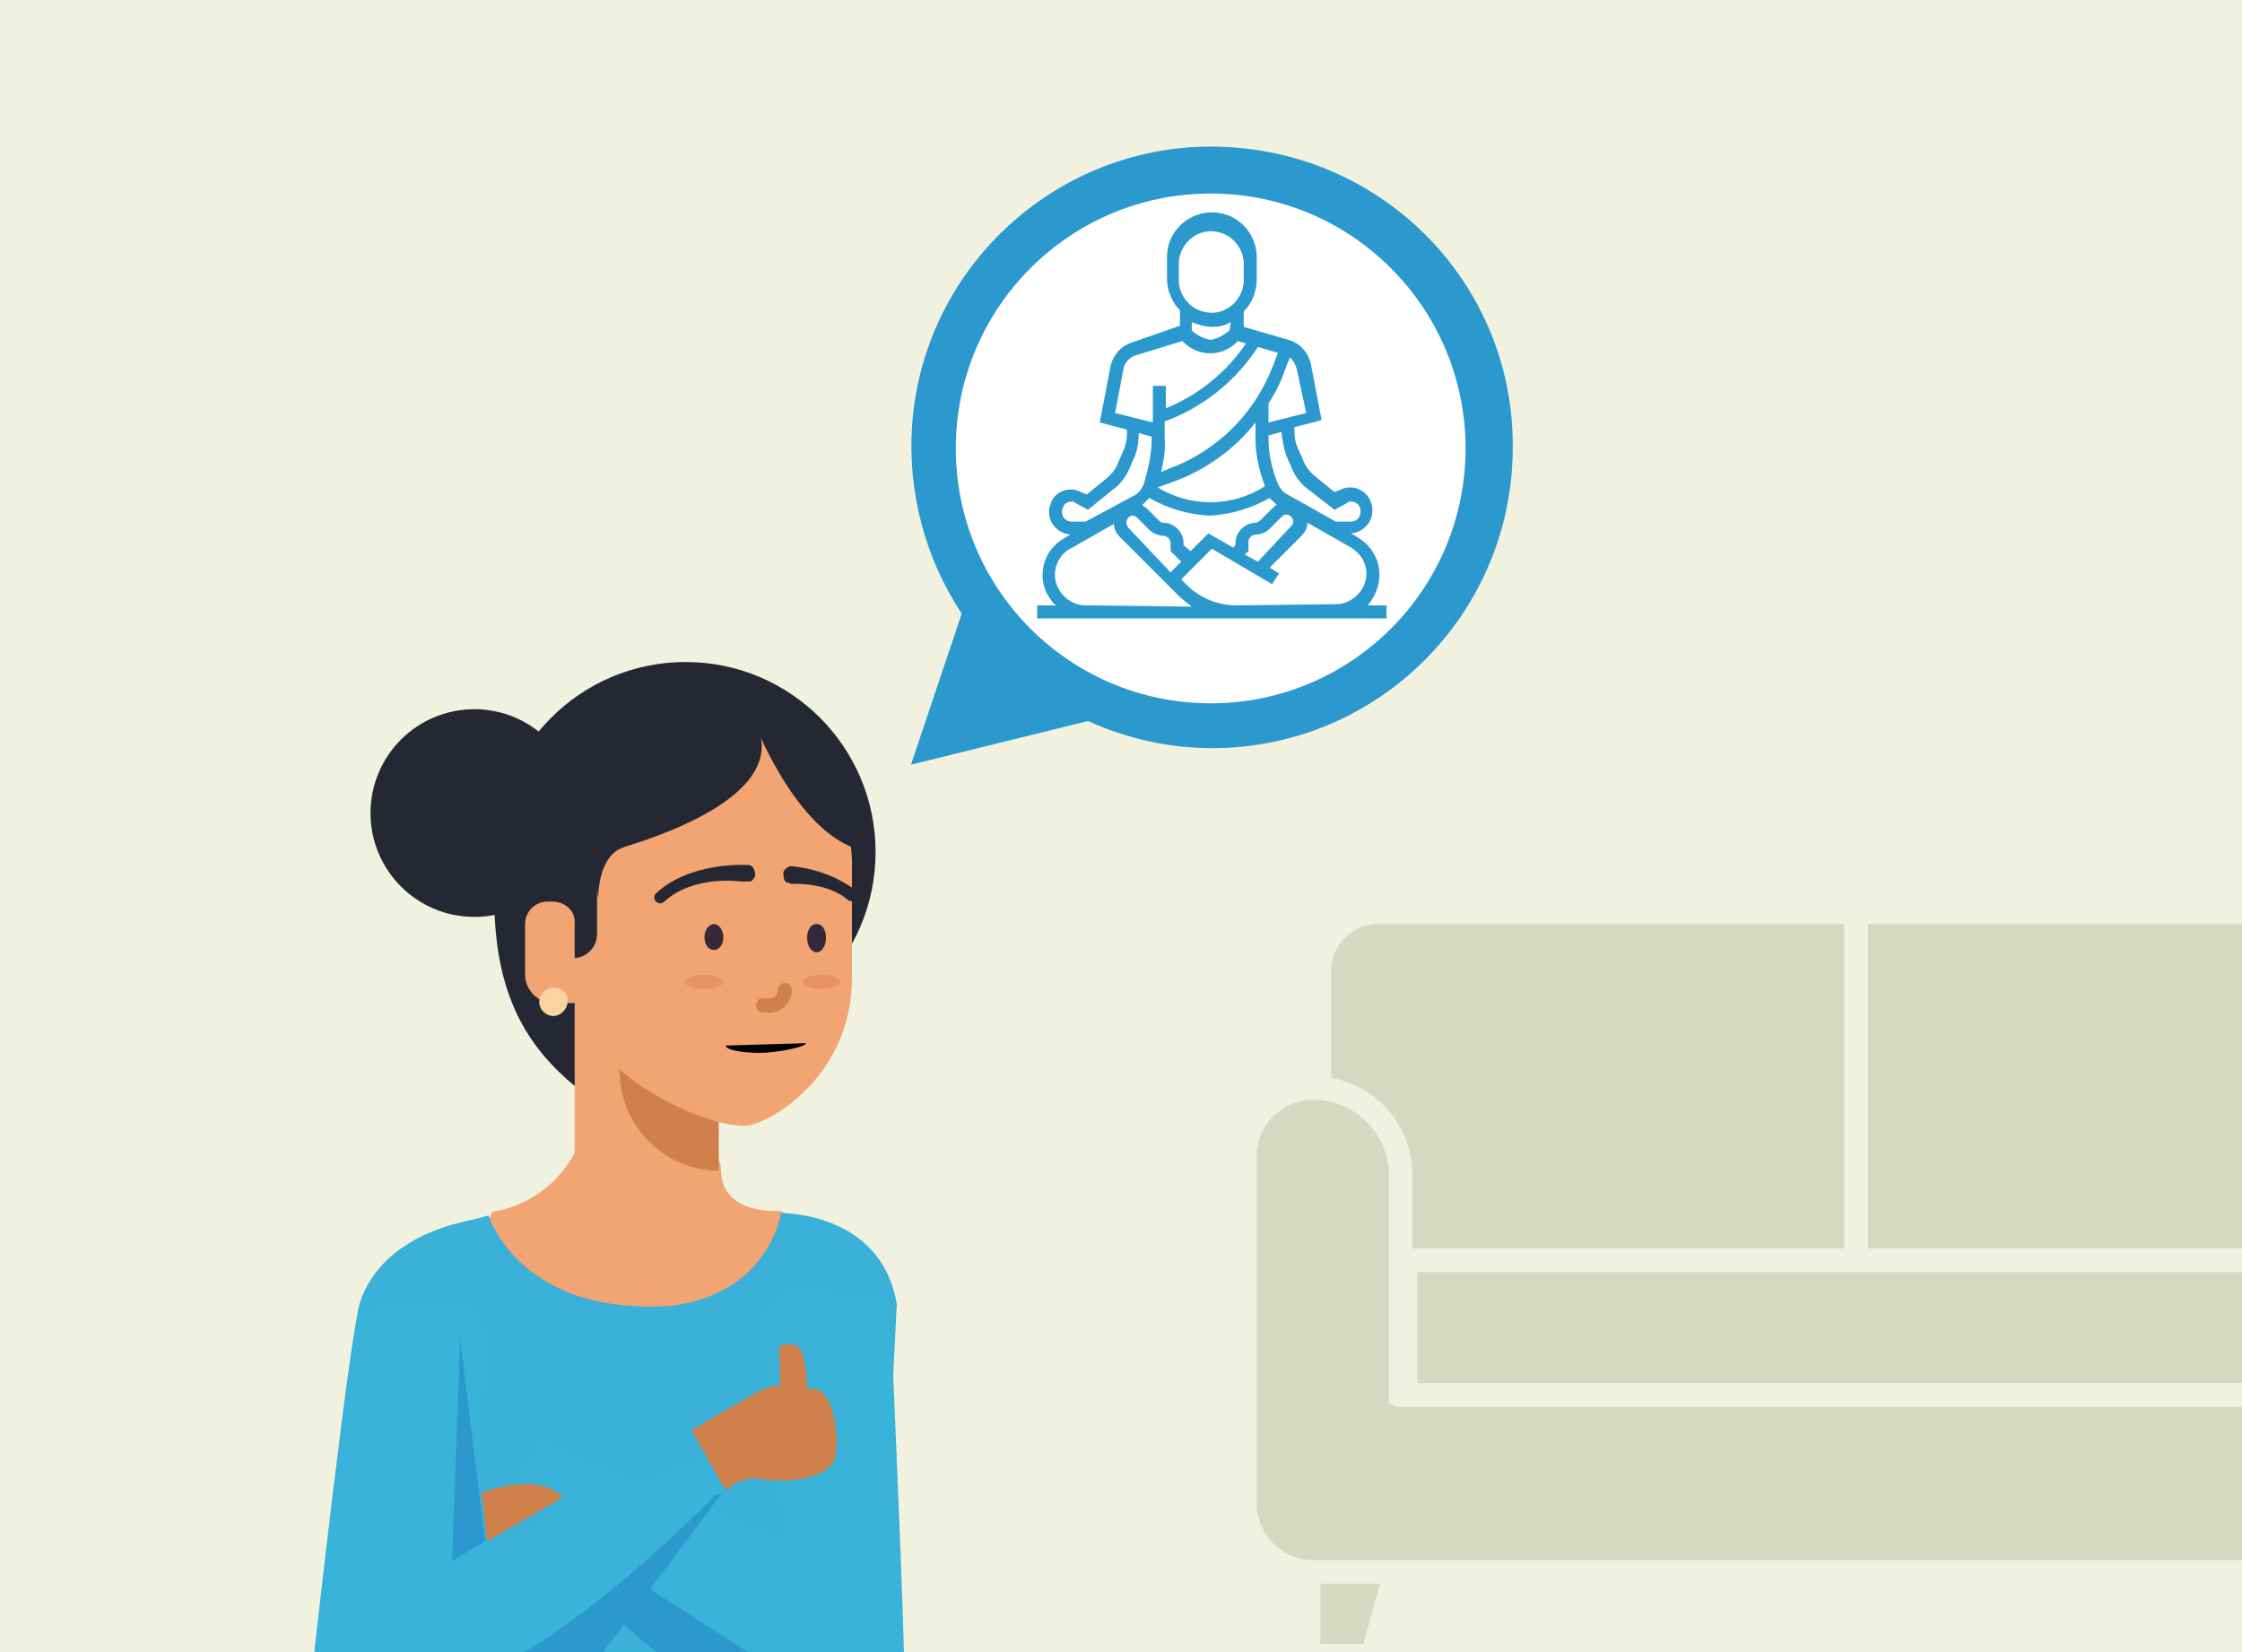 <?xml version="1.0" encoding="utf-8"?>
<!-- Generator: Adobe Illustrator 24.1.0, SVG Export Plug-In . SVG Version: 6.00 Build 0)  -->
<svg version="1.1" id="Layer_1" xmlns="http://www.w3.org/2000/svg" xmlns:xlink="http://www.w3.org/1999/xlink" x="0px" y="0px"
	 viewBox="0 0 190 140" style="enable-background:new 0 0 190 140;" xml:space="preserve">
<style type="text/css">
	.st0{fill:#F0F2DF;}
	.st1{clip-path:url(#SVGID_2_);}
	.st2{fill:#D6D9BF;stroke:#F0F2DF;stroke-width:2;stroke-miterlimit:10;}
	.st3{fill:none;stroke:#F0F2DF;stroke-width:2;stroke-miterlimit:10;}
	.st4{fill:#252733;}
	.st5{fill:#F2A572;}
	.st6{fill:#CF804B;}
	.st7{fill:#332938;}
	.st8{fill:#F9D4A1;}
	.st9{fill:#020202;}
	.st10{opacity:0.3;fill:#CE624F;enable-background:new    ;}
	.st11{fill:#3BB0D9;}
	.st12{fill:#2B99CE;}
	.st13{fill:#39B3DA;}
	.st14{fill:#FFFFFF;}
</style>
<g id="Layer_2_1_">
	<g id="Layer_1-2">
		<rect class="st0" width="190" height="140"/>
		<g>
			<defs>
				<rect id="SVGID_1_" width="190" height="140"/>
			</defs>
			<clipPath id="SVGID_2_">
				<use xlink:href="#SVGID_1_"  style="overflow:visible;"/>
			</clipPath>
			<g class="st1">
				<rect class="st0" width="190" height="140"/>
				<path class="st2" d="M116.8,77.3h81.3c2.8,0,5,2.2,5,5v31c0,2.8-2.2,5-5,5h-81.3c-2.8,0-5-2.2-5-5v-31
					C111.8,79.5,114.1,77.3,116.8,77.3z"/>
				<polygon class="st2" points="116.3,140.3 110.9,140.3 110.9,129.9 119.2,129.9 				"/>
				<path class="st2" d="M203.7,92.2L203.7,92.2c-4.1,0-7.4,3.3-7.4,7.4V118h-77.6V99.6c0-4.1-3.3-7.4-7.4-7.4l0,0l0,0
					c-3.2,0-5.8,2.6-5.8,5.8c0,0,0,0,0,0v29.4c0,3.2,2.6,5.8,5.8,5.8h92.4c3.2,0,5.8-2.6,5.8-5.8V98
					C209.5,94.8,206.9,92.2,203.7,92.2C203.7,92.2,203.7,92.2,203.7,92.2z"/>
				<rect x="119.1" y="106.8" class="st2" width="77" height="11.4"/>
				<line class="st3" x1="157.3" y1="77.7" x2="157.3" y2="107.2"/>
				<path class="st4" d="M48.8,92.1L48.8,92.1c-4.3-3.5-6.7-7.9-6.9-15.1v-5.5h7L48.8,92.1z"/>
				<path class="st5" d="M48.8,97.5c-1.4,2.8-4,4.7-7.1,5.2c-2.1,4.7,0.3,12.8,0.3,12.8l8.7,5.6c0,0,23.4-8.7,23.5-9.7s-8-8.8-8-8.8
					s-5.1,0.5-5.1-3.5S48.8,97.5,48.8,97.5z"/>
				<circle class="st4" cx="58.1" cy="72.2" r="16.1"/>
				<rect x="48.7" y="83.2" class="st5" width="12.2" height="17.7"/>
				<path class="st6" d="M52.5,90.7c0,4.7,3.8,8.5,8.4,8.5c0,0,0,0,0,0V88.4h-8.5V90.7z"/>
				<path class="st5" d="M60.3,61.3c-6.5,0-11.7,5.3-11.7,11.8v10.6c0,6.5,10.3,11.7,14.5,11.7c1.9,0,9.1-4.1,9.1-12.5V73
					C72.1,66.6,66.8,61.3,60.3,61.3z"/>
				<path class="st6" d="M66.5,83.3c-0.3,0-0.6,0.3-0.6,0.6c0,0.4-0.3,0.7-0.6,0.7h-0.7c-0.3,0-0.6,0.3-0.5,0.7
					c0,0.3,0.3,0.5,0.5,0.5h0.7c1,0,1.8-0.9,1.8-1.9c0,0,0,0,0,0C67.1,83.5,66.8,83.3,66.5,83.3C66.5,83.3,66.5,83.3,66.5,83.3z"/>
				<path class="st4" d="M48.5,81.2L48.5,81.2c1.2,0,2.1-0.9,2.1-2.1c0,0,0,0,0,0v-9.5h-2.5L48.5,81.2z"/>
				<path class="st5" d="M46.8,76.4h-0.4c-1,0-1.9,0.8-1.9,1.9l0,0v4.3c0,1.3,1.1,2.4,2.4,2.4c0,0,0,0,0,0h1.8v-6.7
					C48.8,77.2,47.9,76.4,46.8,76.4C46.9,76.4,46.9,76.4,46.8,76.4z"/>
				<path class="st7" d="M69.2,78.3c-0.5,0-0.8,0.5-0.8,1.2s0.4,1.2,0.8,1.2s0.8-0.5,0.8-1.2S69.7,78.3,69.2,78.3z"/>
				<path class="st7" d="M60.5,78.3c-0.4,0-0.8,0.5-0.8,1.1s0.3,1.1,0.8,1.1s0.8-0.5,0.8-1.1S60.9,78.3,60.5,78.3z"/>
				<path class="st4" d="M62.2,58.8C52.6,49.6,43,70.3,49.4,72.7C49.4,72.7,71.7,68,62.2,58.8z"/>
				<path class="st4" d="M63.5,60.2c0,0,3.5,9.8,9,11.7C76.4,73.2,66,55.4,63.5,60.2z"/>
				<path class="st8" d="M46.9,83.7c-0.7,0-1.2,0.6-1.2,1.2c0,0.7,0.6,1.2,1.2,1.2s1.2-0.6,1.2-1.2C48.2,84.2,47.6,83.7,46.9,83.7
					L46.9,83.7z"/>
				<path class="st4" d="M66.7,74.8c-0.2-0.1-0.3-0.3-0.3-0.6c-0.1-0.4,0.2-0.7,0.6-0.8c0,0,0,0,0.1,0c2,0.2,3.9,0.9,5.5,2.1
					c0.2,0.2,0.2,0.5,0,0.7c-0.2,0.2-0.5,0.2-0.7,0.1c0,0,0,0,0,0c-1.8-1.6-4.8-1.4-4.9-1.4C66.9,74.8,66.8,74.8,66.7,74.8z"/>
				<path class="st4" d="M63.6,74.7c-0.3,0-0.5,0-0.8,0c0,0-4-0.6-6.5,1.7c-0.2,0.2-0.5,0.2-0.7,0c-0.2-0.2-0.2-0.5,0-0.7
					c0,0,0,0,0,0c2.9-2.7,7.6-2.4,7.8-2.4c0.5,0,0.6,0.6,0.6,0.9C64,74.3,63.8,74.6,63.6,74.7z"/>
				<path class="st4" d="M50.7,76.2c0,0-0.1-3.4,1.9-4.3s-0.3-1.9-0.4-2c-0.7,0.4-1.5,0.9-2.1,1.4L50.7,76.2z"/>
				<circle class="st4" cx="40.2" cy="68.9" r="8.8"/>
				<path class="st9" d="M65,89.2c-1.8,0.1-3.5-0.2-3.5-0.6l6.8-0.2C68.3,88.7,66.3,89.1,65,89.2z"/>
				<path class="st10" d="M69.6,82.6c0.9,0,1.6,0.3,1.6,0.6s-0.7,0.6-1.6,0.6s-1.7-0.3-1.6-0.6S68.7,82.6,69.6,82.6z"/>
				<path class="st10" d="M59.7,82.6c0.9,0,1.6,0.3,1.6,0.6s-0.7,0.6-1.6,0.6S58,83.5,58,83.2S58.8,82.6,59.7,82.6z"/>
				<path class="st11" d="M41.4,103c0,0,2.5,8.1,14.4,7.7c1.9,0,3.8-0.5,5.5-1.4c2.5-1.3,4.3-3.7,4.9-6.5c0,0,3.3,0.2,4.6,1.3
					l1.9,36.2H33.4l4.3-36.3L41.4,103z"/>
				<path class="st11" d="M66.2,102.8c0.3,0,8.5,0,9.8,7.7l-1.5,29.9h-3.1l-3.3-33.8L66.2,102.8z"/>
				<path class="st11" d="M41.2,103.2c0,0-8.6,0.7-10.7,7.2c-0.9,3-3.9,29.9-3.9,29.9h8.2L41.2,103.2z"/>
				<path class="st12" d="M46.3,129c0,0,1,4.5,9.7,11.3h9.5L53.1,129H46.3z"/>
				<path class="st13" d="M64,140.4c4.8,2.4,9,2.4,12.6,1c0.2-0.1-1.2-31.7-1.2-31.7l-7.1-0.6c-2-0.2-3.8,1.3-4,3.4
					c0,0.2,0,0.5,0,0.7l1.9,17l-20.5-8.3l-3,4.8"/>
				<polyline class="st12" points="50.8,140.4 40.3,140.4 52.8,130 61.2,126.5 				"/>
				<path class="st13" d="M30.5,110.8l7.1-0.6c2-0.2,3.8,1.3,4,3.4c0,0.2,0,0.5,0,0.7l-1.9,17l20.5-8.3l1.1,3
					c0,0-10.5,11.1-19.6,15.5c-4.8,2.3-11.8,2.7-15.4,1.3C26.3,142.8,30.5,110.8,30.5,110.8z"/>
				<path class="st6" d="M66.2,121.6c0,0-0.1-6.7-0.2-7.5c0,0,1.6-0.7,2,0.6c0.3,1,0.4,2,0.4,3L66.2,121.6z"/>
				<path class="st6" d="M58.6,121.2c0,0,3.9-2.3,5.7-3.3c1.1-0.6,2.4-0.7,3.6-0.1c0.4,0.1,0.7-0.3,1.3-0.1c1.9,0.7,2,5.8,1.3,6.4
					c-0.3,0.3-0.7,0.6-1.1,0.8c-1.6,0.6-3.4,0.7-5.1,0.4c-1-0.1-2.1,0.3-2.8,1L58.6,121.2z"/>
				<polygon class="st12" points="39,113.5 38.3,132.3 41.1,130.6 				"/>
				<path class="st6" d="M40.8,126.5c0,0,4.7-1.9,6.9,0.4l-6.4,3.7L40.8,126.5z"/>
			</g>
		</g>
		<path class="st12" d="M104.6,12.5C90.6,11.4,78.3,22,77.3,36c-0.4,5.7,1.1,11.3,4.2,16l-4.3,12.8l15-3.7c3.3,1.5,6.9,2.3,10.5,2.3
			c14.1,0,25.5-11.4,25.5-25.5C128.3,24.6,118,13.5,104.6,12.5L104.6,12.5z"/>
		<circle class="st14" cx="102.6" cy="38" r="21.6"/>
		<path class="st12" d="M116.9,48.7c0-1.3-0.7-2.5-1.9-3.2l-0.5-0.3c1-0.1,1.8-0.9,1.8-1.9v-0.1c0-1-0.8-1.9-1.9-1.9
			c-0.3,0-0.6,0.1-0.8,0.2l-0.5,0.2l-1.6-1.3c-0.5-0.4-0.9-0.9-1.1-1.5l-0.4-0.9c-0.2-0.4-0.3-0.9-0.3-1.4v-0.4l2.3-0.6l-0.9-4.7
			c-0.2-1-0.9-1.8-1.9-2.1l-3.8-1.1v-1.3c0.7-0.7,1.1-1.7,1.1-2.7v-1.7c0.1-2.1-1.5-3.9-3.6-4c-2.1-0.1-3.9,1.5-4,3.6
			c0,0.1,0,0.3,0,0.4v1.6c0,1,0.4,2,1.1,2.7v1.3L96,29c-1,0.3-1.7,1.1-1.9,2.1l-0.9,4.7l2.3,0.6v0.4c0,0.5-0.1,0.9-0.3,1.4l-0.4,0.9
			c-0.2,0.6-0.6,1.1-1.1,1.5l-1.6,1.3l-0.5-0.2c-0.9-0.5-2.1-0.1-2.5,0.8c-0.1,0.3-0.2,0.5-0.2,0.8v0.1c0,1,0.8,1.8,1.8,1.9
			l-0.5,0.3c-1.8,1-2.4,3.3-1.3,5c0.2,0.3,0.3,0.5,0.6,0.7h-1.6v1.1h29.6v-1.1h-1.6C116.5,50.6,116.9,49.7,116.9,48.7z M106.6,47.6
			l-1.1-0.6l0.3-0.3v-0.8c0-0.3,0.3-0.6,0.6-0.6c0,0,0,0,0,0c0.5,0,0.9-0.2,1.2-0.5l1-1c0.1-0.1,0.3-0.2,0.4-0.2
			c0.3,0,0.6,0.3,0.6,0.6c0,0,0,0,0,0c0,0.2-0.1,0.3-0.2,0.4L106.6,47.6z M95.6,44.7c-0.2-0.3-0.2-0.7,0.1-0.9
			c0.1-0.1,0.2-0.1,0.3-0.1c0.2,0,0.3,0.1,0.4,0.2l1,1c0.3,0.3,0.8,0.5,1.2,0.5c0.3,0,0.6,0.3,0.6,0.6l0,0v0.7l0.9,0.9l-0.9,0.9
			L95.6,44.7z M100.9,46.7l-0.6-0.5v-0.2c0-0.9-0.8-1.7-1.7-1.7c-0.2,0-0.3-0.1-0.4-0.2l-1-1c-0.1-0.1-0.3-0.2-0.4-0.3
			c0.2-0.2,0.4-0.4,0.6-0.6c1.6,0.9,3.3,1.4,5.1,1.5c1.8-0.1,3.5-0.6,5.1-1.5c0.2,0.2,0.4,0.4,0.6,0.6c-0.2,0.1-0.3,0.2-0.4,0.3
			l-1,1c-0.1,0.1-0.3,0.2-0.4,0.2c-0.9,0-1.7,0.8-1.7,1.7v0.2l-0.2,0.2l-2.1-1.2L100.9,46.7z M98.7,37.1v-1.4l0.3-0.1
			c3.1-1.2,5.8-3.4,7.6-6.2l1.7,0.5l-0.5,1.3c-0.9,2.2-2.2,4.1-4,5.7c-1.4,1.2-3,2.2-4.7,2.8L98.4,40C98.6,39.1,98.8,38.1,98.7,37.1
			L98.7,37.1z M107.2,41.2c-2.8,1.8-6.3,1.8-9.1,0.1l1.4-0.5c2.7-1,5.1-2.7,6.9-5v1.4C106.4,38.5,106.7,39.9,107.2,41.2L107.2,41.2z
			 M109,38.6l0.4,0.9c0.3,0.8,0.8,1.5,1.5,2l2.2,1.7l1.1-0.6c0.1-0.1,0.2-0.1,0.3-0.1c0.4,0,0.8,0.3,0.8,0.8v0.1
			c0,0.4-0.3,0.8-0.8,0.8c0,0,0,0,0,0h-1.3l-4.1-2.3c-0.4-0.2-0.6-0.5-0.8-0.9c-0.5-1.2-0.8-2.5-0.8-3.9v-0.2l1.1-0.3v0.1
			C108.7,37.4,108.8,38,109,38.6z M110.7,35l-3.2,0.8v-1.6c0.5-0.8,1-1.7,1.3-2.6l0.5-1.3c0.3,0.2,0.5,0.6,0.6,1L110.7,35z
			 M104.2,28c-0.5,0.4-1,0.7-1.6,0.8c-0.6-0.1-1.2-0.4-1.6-0.8v-0.7c0.5,0.2,1.1,0.4,1.7,0.4c0.6,0,1.1-0.1,1.6-0.4L104.2,28z
			 M99.9,22.2c0.1-1.5,1.4-2.7,2.9-2.6c1.4,0.1,2.5,1.2,2.6,2.6v1.7c-0.1,1.5-1.4,2.7-2.9,2.6c-1.4-0.1-2.5-1.2-2.6-2.6V22.2z
			 M95.2,31.3c0.1-0.6,0.6-1.1,1.1-1.2l3.9-1.2c1.2,1.3,3.2,1.4,4.5,0.2c0.1-0.1,0.1-0.1,0.2-0.2l0.7,0.2c-1.7,2.5-4.1,4.4-6.8,5.5
			v-1.9h-1.1v3.1L94.5,35L95.2,31.3z M90,43.4L90,43.4c0-0.5,0.3-0.9,0.8-0.9c0,0,0,0,0,0c0.1,0,0.2,0,0.3,0.1l1.1,0.6l2.1-1.7
			c0.7-0.5,1.2-1.2,1.5-2l0.4-0.9c0.2-0.6,0.3-1.2,0.3-1.8v-0.1l1.1,0.3v0.2c0,1.3-0.3,2.6-0.7,3.9c-0.2,0.4-0.4,0.7-0.8,0.9
			L92,44.2h-1.2C90.3,44.2,90,43.8,90,43.4z M92,51.3c-1.4,0-2.6-1.2-2.6-2.6c0-0.9,0.5-1.8,1.3-2.2l3.7-2.1c0,0.4,0.2,0.8,0.5,1.1
			l4.9,4.9c0.4,0.4,0.8,0.7,1.2,1c-0.2,0-0.3,0-0.5,0L92,51.3z M104.8,51.3c-1.6,0-3.1-0.6-4.3-1.8l-0.4-0.4l2.6-2.6l3.4,2l1.7,1
			l0.6-0.9l-0.8-0.5l2.7-2.7c0.3-0.3,0.5-0.7,0.5-1.1l3.7,2.1c0.8,0.5,1.3,1.3,1.3,2.2c0,1.4-1.2,2.6-2.6,2.6L104.8,51.3z"/>
	</g>
</g>
</svg>
